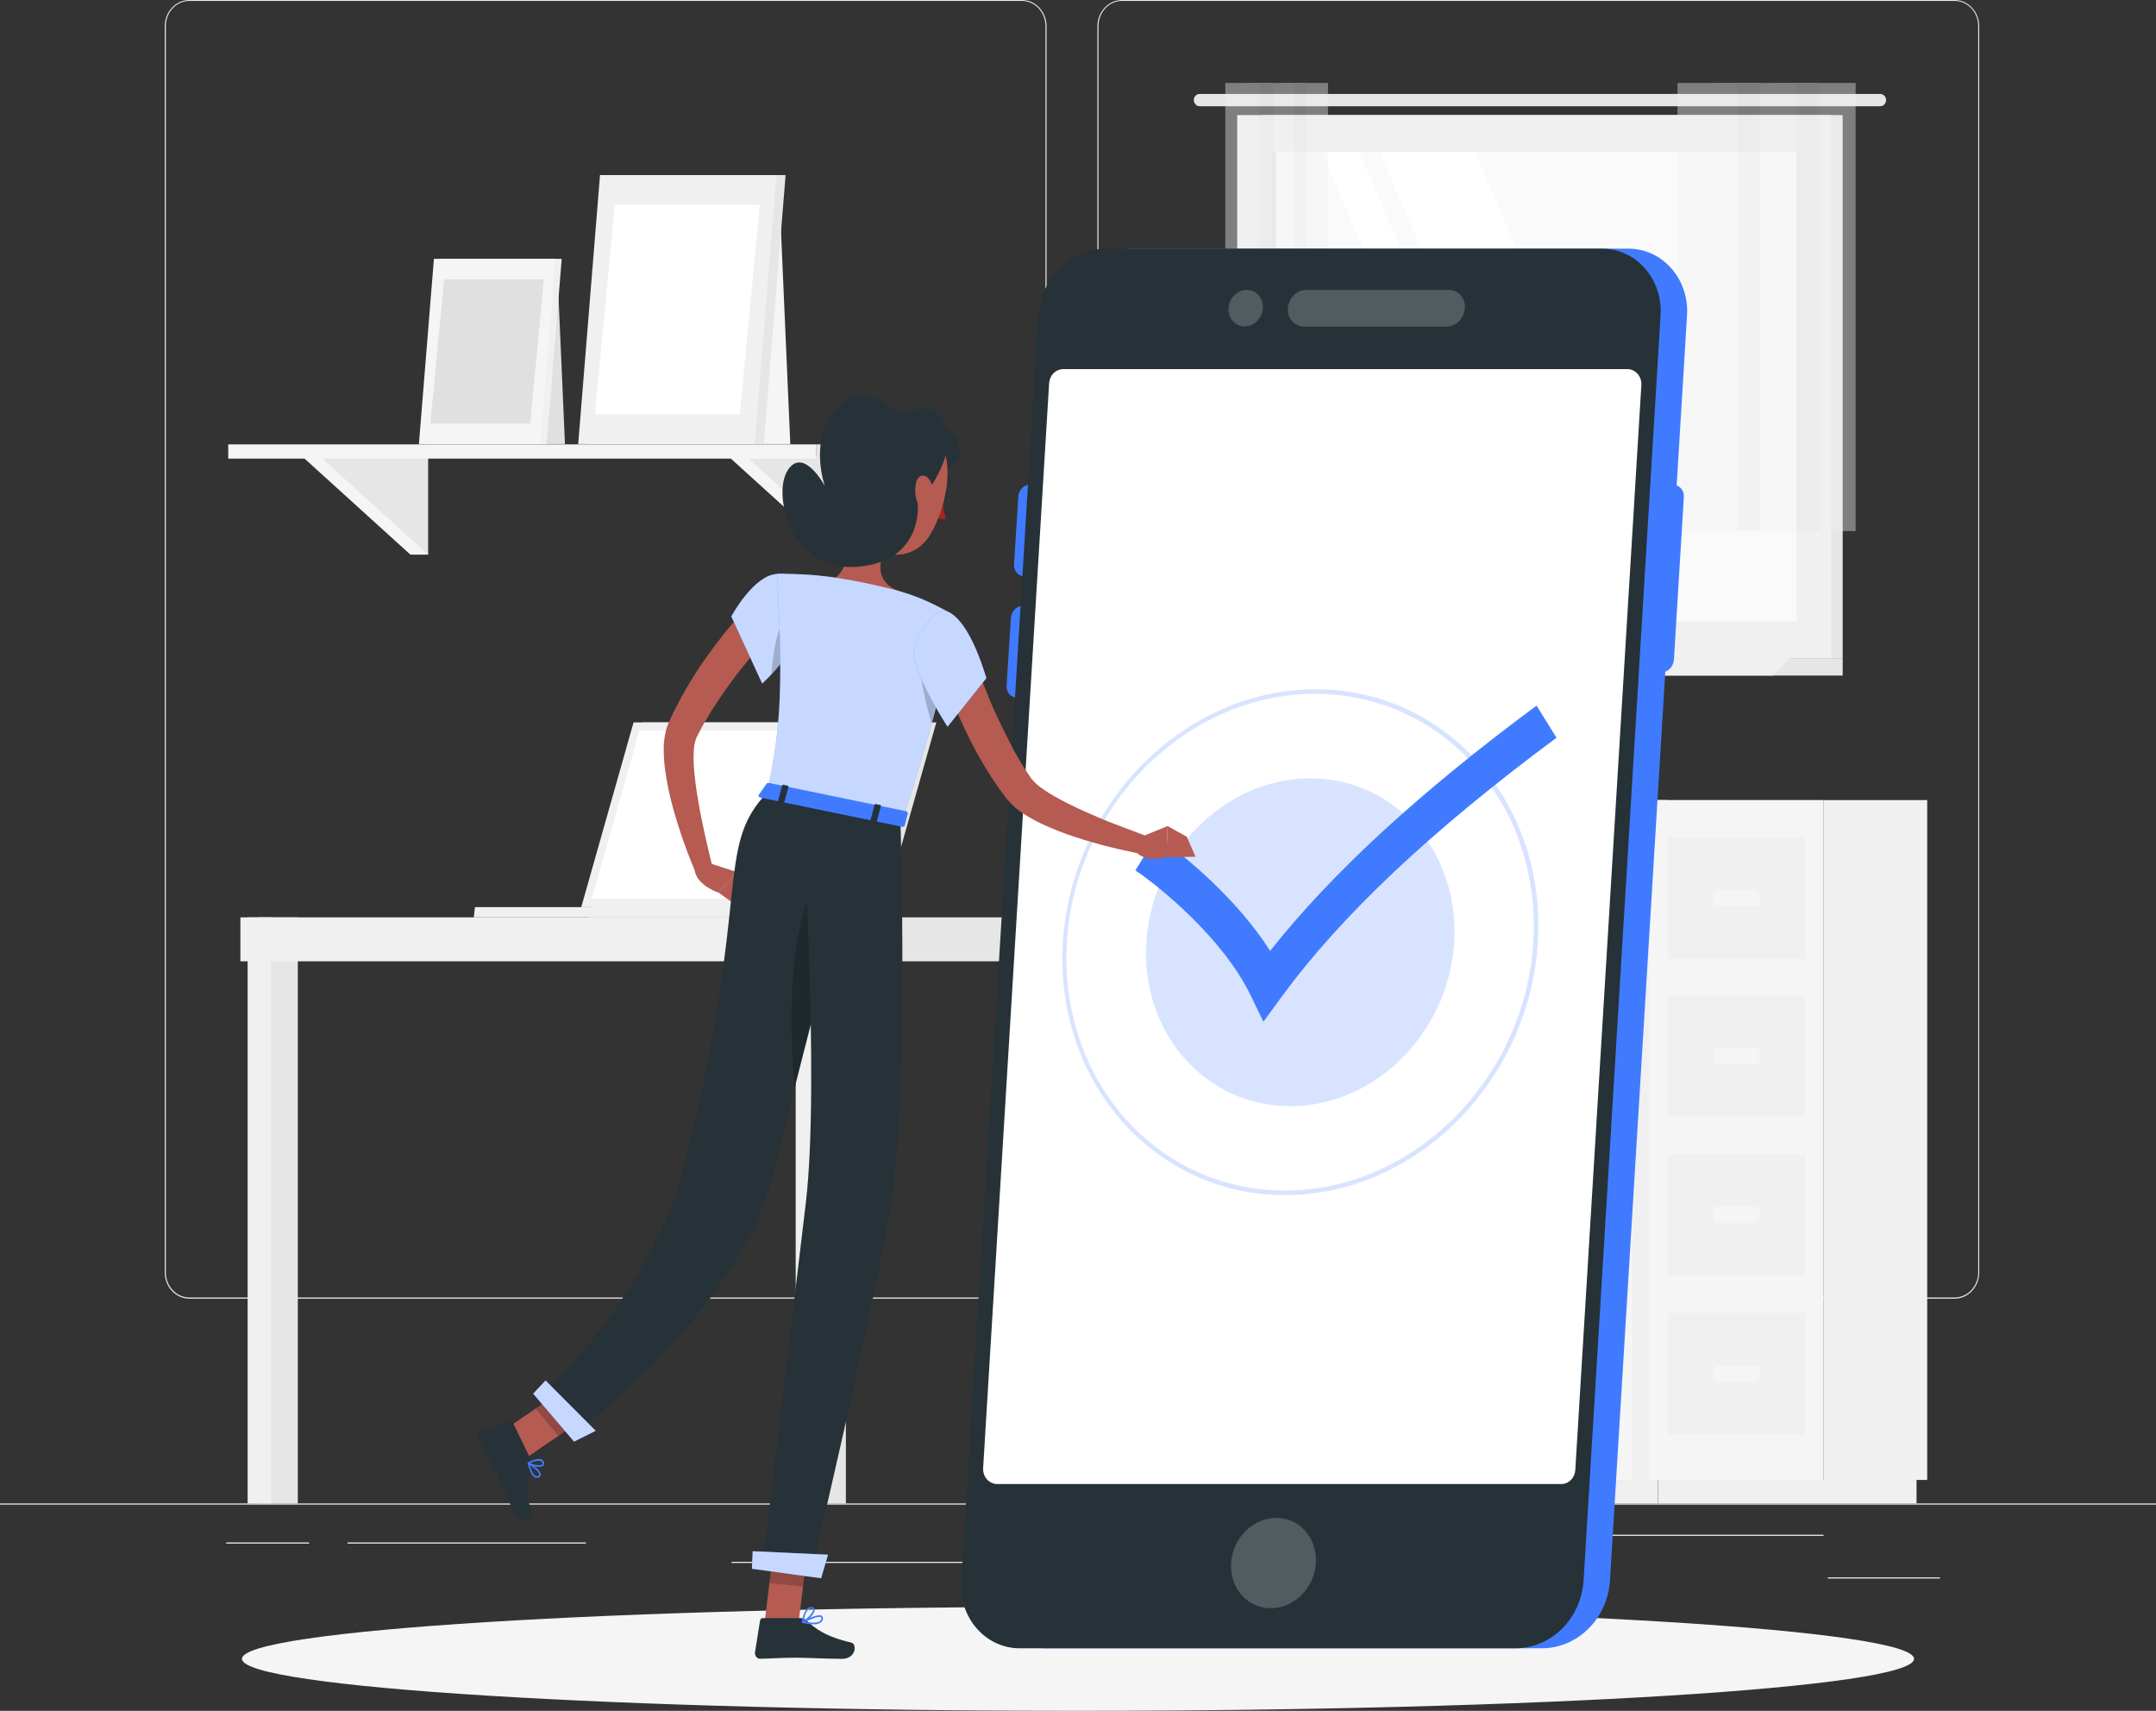 <svg xmlns="http://www.w3.org/2000/svg" width="247" height="196" viewBox="0 0 247 196" fill="none">
  <rect x="0" y="0" width="247" height="196" fill="#333333" stroke="none"/>
  <g clip-path="url(#clip0_961_3121)">
    <path d="M247 172.242H0V172.373H247V172.242Z" fill="#EBEBEB"/>
    <path d="M117.078 148.778H21.692C20.944 148.777 20.228 148.46 19.7 147.897C19.172 147.333 18.876 146.57 18.876 145.774V2.978C18.882 2.186 19.182 1.43 19.709 0.872C20.236 0.315 20.948 0.001 21.692 0H117.078C117.826 0 118.544 0.316 119.073 0.88C119.602 1.443 119.899 2.207 119.899 3.004V145.774C119.899 146.571 119.602 147.335 119.073 147.898C118.544 148.462 117.826 148.778 117.078 148.778ZM21.692 0.105C20.977 0.107 20.292 0.41 19.788 0.948C19.283 1.487 18.999 2.217 18.999 2.978V145.774C18.999 146.535 19.283 147.265 19.788 147.804C20.292 148.342 20.977 148.645 21.692 148.647H117.078C117.793 148.645 118.478 148.342 118.984 147.804C119.489 147.265 119.774 146.536 119.775 145.774V2.978C119.774 2.216 119.489 1.486 118.984 0.948C118.478 0.41 117.793 0.107 117.078 0.105H21.692Z" fill="#EBEBEB"/>
    <path d="M223.935 148.778H128.544C127.796 148.777 127.079 148.46 126.551 147.897C126.022 147.334 125.724 146.571 125.723 145.774V2.978C125.731 2.186 126.031 1.429 126.559 0.872C127.087 0.315 127.8 0.001 128.544 0H223.935C224.677 0.003 225.389 0.317 225.915 0.874C226.441 1.432 226.74 2.187 226.746 2.978V145.774C226.746 146.569 226.45 147.332 225.923 147.895C225.396 148.458 224.682 148.775 223.935 148.778ZM128.544 0.105C127.829 0.107 127.144 0.41 126.638 0.948C126.132 1.486 125.848 2.216 125.847 2.978V145.774C125.848 146.536 126.132 147.265 126.638 147.804C127.144 148.342 127.829 148.645 128.544 148.647H223.935C224.65 148.645 225.335 148.342 225.841 147.804C226.346 147.265 226.631 146.536 226.632 145.774V2.978C226.631 2.216 226.346 1.486 225.841 0.948C225.335 0.41 224.65 0.107 223.935 0.105H128.544Z" fill="#EBEBEB"/>
    <path d="M222.25 180.707H209.406V180.838H222.25V180.707Z" fill="#EBEBEB"/>
    <path d="M175.879 182.137H153.634V182.269H175.879V182.137Z" fill="#EBEBEB"/>
    <path d="M208.913 175.824H178.882V175.956H208.913V175.824Z" fill="#EBEBEB"/>
    <path d="M35.415 176.708H25.915V176.84H35.415V176.708Z" fill="#EBEBEB"/>
    <path d="M67.129 176.708H39.816V176.84H67.129V176.708Z" fill="#EBEBEB"/>
    <path d="M120.605 178.929H83.817V179.06H120.605V178.929Z" fill="#EBEBEB"/>
    <path d="M187.023 169.548H190.975V91.661H187.023V169.548Z" fill="#F0F0F0"/>
    <path d="M168.059 172.231H189.938V169.543H168.059V172.231Z" fill="#F0F0F0"/>
    <path d="M187.028 91.656H167.011V169.543H187.028V91.656Z" fill="#F5F5F5"/>
    <path d="M184.894 132.217H169.146V146.127H184.894V132.217Z" fill="#F0F0F0"/>
    <path d="M184.894 150.42H169.146V164.329H184.894V150.42Z" fill="#F0F0F0"/>
    <path d="M174.92 140.124H179.114C179.436 140.124 179.697 139.846 179.697 139.503V138.835C179.697 138.492 179.436 138.214 179.114 138.214H174.92C174.598 138.214 174.337 138.492 174.337 138.835V139.503C174.337 139.846 174.598 140.124 174.92 140.124Z" fill="#F5F5F5"/>
    <path d="M174.92 158.327H179.114C179.436 158.327 179.697 158.049 179.697 157.706V157.038C179.697 156.695 179.436 156.417 179.114 156.417H174.92C174.598 156.417 174.337 156.695 174.337 157.038V157.706C174.337 158.049 174.598 158.327 174.92 158.327Z" fill="#F5F5F5"/>
    <path d="M184.894 95.954H169.146V109.863H184.894V95.954Z" fill="#F0F0F0"/>
    <path d="M184.894 114.009H169.146V127.919H184.894V114.009Z" fill="#F0F0F0"/>
    <path d="M174.92 103.861H179.114C179.436 103.861 179.697 103.583 179.697 103.24V102.572C179.697 102.229 179.436 101.951 179.114 101.951H174.92C174.598 101.951 174.337 102.229 174.337 102.572V103.24C174.337 103.583 174.598 103.861 174.92 103.861Z" fill="#F5F5F5"/>
    <path d="M174.92 121.921H179.114C179.436 121.921 179.697 121.643 179.697 121.301V120.632C179.697 120.29 179.436 120.012 179.114 120.012H174.92C174.598 120.012 174.337 120.29 174.337 120.632V121.301C174.337 121.643 174.598 121.921 174.92 121.921Z" fill="#F5F5F5"/>
    <path d="M208.932 169.548H220.788V91.661H208.932V169.548Z" fill="#F0F0F0"/>
    <path d="M189.953 172.231H219.568V169.543H189.953V172.231Z" fill="#F0F0F0"/>
    <path d="M208.932 91.656H188.915V169.543H208.932V91.656Z" fill="#F5F5F5"/>
    <path d="M206.798 132.217H191.05V146.127H206.798V132.217Z" fill="#F0F0F0"/>
    <path d="M206.798 150.42H191.05V164.329H206.798V150.42Z" fill="#F0F0F0"/>
    <path d="M196.824 140.124H201.018C201.34 140.124 201.601 139.846 201.601 139.503V138.835C201.601 138.492 201.34 138.214 201.018 138.214H196.824C196.502 138.214 196.241 138.492 196.241 138.835V139.503C196.241 139.846 196.502 140.124 196.824 140.124Z" fill="#F5F5F5"/>
    <path d="M196.824 158.327H201.018C201.34 158.327 201.601 158.049 201.601 157.706V157.038C201.601 156.695 201.34 156.417 201.018 156.417H196.824C196.502 156.417 196.241 156.695 196.241 157.038V157.706C196.241 158.049 196.502 158.327 196.824 158.327Z" fill="#F5F5F5"/>
    <path d="M206.798 95.954H191.05V109.863H206.798V95.954Z" fill="#F0F0F0"/>
    <path d="M206.798 114.009H191.05V127.919H206.798V114.009Z" fill="#F0F0F0"/>
    <path d="M196.824 103.861H201.018C201.34 103.861 201.601 103.583 201.601 103.24V102.572C201.601 102.229 201.34 101.951 201.018 101.951H196.824C196.502 101.951 196.241 102.229 196.241 102.572V103.24C196.241 103.583 196.502 103.861 196.824 103.861Z" fill="#F5F5F5"/>
    <path d="M196.824 121.921H201.018C201.34 121.921 201.601 121.643 201.601 121.301V120.632C201.601 120.29 201.34 120.012 201.018 120.012H196.824C196.502 120.012 196.241 120.29 196.241 120.632V121.301C196.241 121.643 196.502 121.921 196.824 121.921Z" fill="#F5F5F5"/>
    <path d="M144.559 75.399L211.106 75.399V13.184L144.559 13.184V75.399Z" fill="#E6E6E6"/>
    <path d="M137.426 10.764H215.414C215.589 10.764 215.758 10.838 215.882 10.97C216.006 11.103 216.076 11.282 216.076 11.469C216.074 11.655 216.004 11.833 215.88 11.964C215.756 12.095 215.588 12.169 215.414 12.169H137.426C137.252 12.167 137.086 12.093 136.963 11.962C136.84 11.831 136.77 11.654 136.769 11.469C136.769 11.283 136.838 11.104 136.961 10.972C137.084 10.84 137.251 10.765 137.426 10.764Z" fill="#E6E6E6"/>
    <path d="M141.739 75.399L209.792 75.399V13.184L141.739 13.184V75.399Z" fill="#F0F0F0"/>
    <path d="M144.559 75.399H211.106V77.393H142.613L144.559 75.399Z" fill="#E6E6E6"/>
    <path d="M137.031 75.399H205.084L203.138 77.393H135.084L137.031 75.399Z" fill="#F0F0F0"/>
    <path d="M205.835 71.191V17.393L145.69 17.393V71.191H205.835Z" fill="#FAFAFA"/>
    <path d="M192.181 71.191L168.978 17.393H158.026L181.229 71.191H192.181Z" fill="white"/>
    <path d="M178.877 71.191L155.674 17.393H151.401L174.604 71.191H178.877Z" fill="white"/>
    <path d="M146.189 71.191V17.393H145.686V71.191H146.189Z" fill="#E6E6E6"/>
    <g opacity="0.4">
      <path d="M205.786 60.842H212.588V9.501H205.786V60.842Z" fill="#F0F0F0"/>
      <path d="M203.138 60.842H208.438V9.501H203.138V60.842Z" fill="#E6E6E6"/>
      <path d="M198.988 60.842H205.791V9.501H198.988V60.842Z" fill="#F0F0F0"/>
      <path d="M196.335 60.842H201.636V9.501H196.335V60.842Z" fill="#E6E6E6"/>
      <path d="M192.181 60.842H198.983V9.501H192.181V60.842Z" fill="#F0F0F0"/>
    </g>
    <g opacity="0.4">
      <path d="M148.22 60.842H152.142V9.501H148.22V60.842Z" fill="#F0F0F0"/>
      <path d="M146.693 60.842H149.746V9.501H146.693V60.842Z" fill="#E6E6E6"/>
      <path d="M144.297 60.842H148.22V9.501H144.297V60.842Z" fill="#F0F0F0"/>
      <path d="M142.776 60.842H145.829V9.501H142.776V60.842Z" fill="#E6E6E6"/>
      <path d="M140.375 60.842H144.297V9.501H140.375V60.842Z" fill="#F0F0F0"/>
    </g>
    <path d="M81.125 50.873H90.54L89.429 25.442H81.125V50.873Z" fill="#F5F5F5"/>
    <path d="M95.861 52.246L97.891 63.541H95.861L83.407 52.246H95.861Z" fill="#F5F5F5"/>
    <path d="M97.891 52.246V63.541L85.437 52.246H97.891Z" fill="#E6E6E6"/>
    <path d="M47.019 52.246L49.049 63.541H47.019L34.565 52.246H47.019Z" fill="#F5F5F5"/>
    <path d="M49.049 52.246V63.541L36.596 52.246H49.049Z" fill="#E6E6E6"/>
    <path d="M107.035 50.91H93.49V52.541H107.035V50.91Z" fill="#E6E6E6"/>
    <path d="M26.147 52.541L93.49 52.541V50.91L26.147 50.91V52.541Z" fill="#F5F5F5"/>
    <path d="M67.288 50.873H87.502L90.002 20.055H69.787L67.288 50.873Z" fill="#E6E6E6"/>
    <path d="M66.24 50.873H86.455L88.955 20.055H68.74L66.24 50.873Z" fill="#F0F0F0"/>
    <path d="M84.76 47.459L87.048 23.464H70.439L68.152 47.459H84.76Z" fill="white"/>
    <path d="M58.238 50.873H64.724L63.958 33.359H58.238V50.873Z" fill="#E0E0E0"/>
    <path d="M48.713 50.873H62.629L64.353 29.65H50.432L48.713 50.873Z" fill="#F0F0F0"/>
    <path d="M47.992 50.873H61.913L63.632 29.65H49.711L47.992 50.873Z" fill="#F5F5F5"/>
    <path d="M60.742 48.521L62.313 32.002H50.882L49.306 48.521H60.742Z" fill="#E0E0E0"/>
    <path d="M129.606 95.454C129.652 96.042 129.533 96.631 129.264 97.148C128.996 97.664 128.589 98.084 128.097 98.354C127.604 98.624 127.047 98.732 126.496 98.665C125.946 98.598 125.426 98.359 125.003 97.977C124.58 97.595 124.274 97.088 124.121 96.521C123.969 95.954 123.978 95.351 124.148 94.789C124.318 94.227 124.64 93.731 125.074 93.364C125.508 92.998 126.035 92.776 126.587 92.728C126.954 92.696 127.322 92.741 127.672 92.86C128.022 92.98 128.347 93.171 128.627 93.425C128.907 93.678 129.138 93.987 129.306 94.335C129.474 94.683 129.576 95.064 129.606 95.454Z" fill="#E0E0E0"/>
    <path d="M134.808 97.011C134.854 97.599 134.735 98.189 134.466 98.705C134.198 99.221 133.791 99.641 133.298 99.911C132.806 100.181 132.249 100.29 131.698 100.223C131.147 100.156 130.628 99.916 130.205 99.534C129.782 99.153 129.475 98.646 129.323 98.079C129.171 97.511 129.18 96.908 129.35 96.346C129.519 95.784 129.842 95.289 130.276 94.922C130.71 94.555 131.237 94.334 131.789 94.286C132.529 94.222 133.262 94.473 133.828 94.984C134.394 95.495 134.746 96.224 134.808 97.011Z" fill="#E0E0E0"/>
    <path d="M138.567 95.222C138.612 95.81 138.492 96.399 138.223 96.915C137.954 97.431 137.547 97.85 137.054 98.119C136.561 98.388 136.004 98.496 135.454 98.428C134.903 98.36 134.384 98.12 133.962 97.738C133.54 97.356 133.233 96.85 133.082 96.282C132.93 95.715 132.939 95.112 133.109 94.55C133.279 93.989 133.601 93.493 134.036 93.127C134.47 92.761 134.996 92.54 135.549 92.492C136.289 92.429 137.022 92.681 137.587 93.193C138.153 93.705 138.505 94.434 138.567 95.222Z" fill="#E0E0E0"/>
    <path d="M142.534 96.338C142.578 96.924 142.458 97.512 142.188 98.026C141.919 98.54 141.513 98.957 141.021 99.225C140.529 99.493 139.973 99.6 139.424 99.533C138.875 99.465 138.358 99.225 137.936 98.844C137.515 98.463 137.21 97.958 137.058 97.392C136.906 96.826 136.915 96.225 137.084 95.665C137.253 95.104 137.574 94.61 138.007 94.243C138.44 93.877 138.965 93.656 139.515 93.607C139.882 93.575 140.251 93.62 140.601 93.74C140.952 93.859 141.276 94.052 141.557 94.305C141.837 94.559 142.068 94.869 142.235 95.218C142.403 95.567 142.504 95.947 142.534 96.338Z" fill="#E0E0E0"/>
    <path d="M146.096 96.8C146.096 96.8 145.77 105.081 133.281 105.081C120.793 105.081 120.437 96.8 120.437 96.8H146.096Z" fill="#F0F0F0"/>
    <path d="M29.581 172.242H34.12L34.12 105.097H29.581L29.581 172.242Z" fill="#E6E6E6"/>
    <path d="M28.37 172.242H31.043L31.043 105.097H28.37L28.37 172.242Z" fill="#F0F0F0"/>
    <path d="M91.988 105.097H27.54V110.132H91.988V105.097Z" fill="#F0F0F0"/>
    <path d="M153.021 172.242H157.561V105.097H153.021V172.242Z" fill="#E6E6E6"/>
    <path d="M152.172 172.242H154.844V105.097H152.172V172.242Z" fill="#F0F0F0"/>
    <path d="M158.371 105.097H93.924V110.132H158.371V105.097Z" fill="#E6E6E6"/>
    <path d="M92.368 172.242H96.908L96.908 105.097H92.368L92.368 172.242Z" fill="#E6E6E6"/>
    <path d="M91.158 172.242H93.83L93.83 105.097H91.158L91.158 172.242Z" fill="#F0F0F0"/>
    <path d="M107.267 82.764H73.621L67.624 103.924H101.275L107.267 82.764Z" fill="#E6E6E6"/>
    <path d="M101.275 103.924L101.142 105.097H67.49L67.624 103.924H101.275Z" fill="#E6E6E6"/>
    <path d="M106.235 82.764H72.583L66.591 103.924H100.238L106.235 82.764Z" fill="#F0F0F0"/>
    <path d="M99.581 102.961L105.024 83.732H73.245L67.796 102.961H99.581Z" fill="white"/>
    <path d="M91.474 103.924L91.336 105.097H54.281L54.414 103.924H91.474Z" fill="#F0F0F0"/>
    <path d="M123.5 196C176.399 196 219.282 193.334 219.282 190.045C219.282 186.756 176.399 184.089 123.5 184.089C70.601 184.089 27.718 186.756 27.718 190.045C27.718 193.334 70.601 196 123.5 196Z" fill="#F5F5F5"/>
    <path d="M186.51 28.488H129.655C127.705 28.522 125.837 29.329 124.416 30.751C122.994 32.173 122.122 34.109 121.969 36.179L113.126 181.148C113.054 182.136 113.176 183.128 113.483 184.062C113.791 184.996 114.278 185.852 114.913 186.575C115.548 187.298 116.318 187.873 117.173 188.262C118.028 188.65 118.949 188.846 119.879 188.835H176.753C178.703 188.802 180.571 187.996 181.992 186.575C183.414 185.153 184.286 183.219 184.44 181.148L190.783 76.951C191.052 76.851 191.289 76.67 191.464 76.43C191.639 76.191 191.746 75.902 191.771 75.599L192.907 56.955C192.927 56.665 192.858 56.376 192.71 56.132C192.562 55.888 192.343 55.702 192.087 55.602L193.268 36.179C193.34 35.191 193.218 34.198 192.91 33.264C192.602 32.328 192.115 31.472 191.479 30.749C190.843 30.025 190.073 29.451 189.218 29.061C188.362 28.672 187.44 28.477 186.51 28.488Z" fill="#407BFF"/>
    <path d="M117.365 66.024H118.481C118.826 66.018 119.157 65.875 119.409 65.623C119.661 65.371 119.816 65.028 119.844 64.662L120.338 56.876C120.351 56.7 120.329 56.524 120.274 56.359C120.219 56.193 120.132 56.041 120.019 55.913C119.907 55.785 119.77 55.684 119.618 55.614C119.467 55.546 119.303 55.511 119.138 55.513H118.027C117.681 55.518 117.349 55.661 117.097 55.913C116.845 56.165 116.69 56.508 116.663 56.876L116.169 64.662C116.157 64.837 116.179 65.012 116.233 65.177C116.288 65.343 116.374 65.494 116.486 65.622C116.599 65.75 116.735 65.852 116.886 65.921C117.037 65.99 117.2 66.025 117.365 66.024Z" fill="#407BFF"/>
    <path d="M116.52 79.924H117.631C117.978 79.917 118.31 79.773 118.563 79.521C118.816 79.268 118.971 78.924 119 78.556L119.494 70.775C119.506 70.6 119.484 70.424 119.429 70.258C119.374 70.093 119.288 69.941 119.175 69.813C119.062 69.685 118.925 69.583 118.773 69.514C118.622 69.445 118.458 69.41 118.293 69.412H117.182C116.835 69.418 116.503 69.56 116.25 69.812C115.997 70.064 115.842 70.407 115.813 70.775L115.319 78.556C115.305 78.732 115.326 78.909 115.381 79.075C115.435 79.242 115.522 79.394 115.635 79.523C115.748 79.652 115.885 79.754 116.037 79.823C116.19 79.892 116.354 79.927 116.52 79.924Z" fill="#407BFF"/>
    <path d="M173.73 188.835H116.876C115.946 188.846 115.024 188.65 114.169 188.261C113.314 187.872 112.545 187.298 111.91 186.575C111.274 185.852 110.788 184.996 110.48 184.062C110.172 183.128 110.051 182.136 110.123 181.148L118.945 36.179C119.1 34.108 119.973 32.173 121.396 30.751C122.818 29.328 124.686 28.522 126.637 28.488H183.487C184.416 28.477 185.338 28.673 186.193 29.063C187.048 29.452 187.817 30.027 188.453 30.75C189.088 31.474 189.575 32.33 189.882 33.265C190.19 34.199 190.311 35.192 190.239 36.179L181.417 181.148C181.263 183.218 180.391 185.153 178.969 186.575C177.548 187.996 175.68 188.802 173.73 188.835Z" fill="#263238"/>
    <path opacity="0.2" d="M149.167 182.67C151.159 180.617 151.309 177.342 149.502 175.354C147.696 173.367 144.617 173.42 142.625 175.473C140.634 177.527 140.484 180.802 142.29 182.79C144.097 184.777 147.176 184.724 149.167 182.67Z" fill="white"/>
    <path d="M178.868 170.016H114.238C114.017 170.016 113.8 169.968 113.598 169.875C113.396 169.781 113.214 169.645 113.064 169.474C112.913 169.303 112.797 169.101 112.723 168.88C112.649 168.659 112.618 168.425 112.632 168.191L120.195 43.865C120.229 43.436 120.412 43.036 120.709 42.743C121.007 42.451 121.396 42.288 121.801 42.287H186.436C186.656 42.287 186.873 42.336 187.075 42.429C187.277 42.522 187.459 42.659 187.609 42.83C187.76 43.001 187.876 43.203 187.95 43.424C188.024 43.644 188.055 43.879 188.041 44.113L180.473 168.412C180.447 168.846 180.266 169.254 179.968 169.552C179.67 169.85 179.276 170.016 178.868 170.016Z" fill="white"/>
    <path opacity="0.2" d="M160.835 121.014C168.064 113.561 168.608 101.671 162.05 94.456C155.492 87.241 144.315 87.435 137.085 94.888C129.856 102.341 129.312 114.231 135.87 121.446C142.428 128.661 153.605 128.467 160.835 121.014Z" fill="#407BFF"/>
    <path opacity="0.2" d="M147.212 136.92C132.209 136.92 120.793 123.92 121.766 107.943C122.739 91.966 135.731 78.966 150.739 78.966C165.747 78.966 177.158 91.966 176.185 107.943C175.212 123.92 162.2 136.92 147.212 136.92ZM150.67 79.492C135.939 79.492 123.179 92.255 122.225 107.943C121.272 123.631 132.476 136.394 147.207 136.394C161.938 136.394 174.698 123.631 175.656 107.943C176.615 92.255 165.421 79.492 150.67 79.492Z" fill="#407BFF"/>
    <path d="M144.742 117.05L143.26 114.004C140.049 107.37 132.654 101.441 130.07 99.715L132.511 95.827C135.568 97.869 141.679 102.924 145.513 108.932C152.602 99.989 162.62 90.777 176.032 80.839L178.319 84.522C163.993 95.138 153.683 104.845 146.827 114.198L144.742 117.05Z" fill="#407BFF"/>
    <path opacity="0.2" d="M144.041 36.763C144.847 35.933 144.906 34.606 144.174 33.8C143.441 32.995 142.194 33.015 141.389 33.845C140.583 34.676 140.524 36.002 141.256 36.808C141.989 37.614 143.236 37.594 144.041 36.763Z" fill="white"/>
    <path opacity="0.2" d="M149.638 33.207H165.984C166.238 33.204 166.49 33.257 166.724 33.364C166.957 33.47 167.167 33.628 167.34 33.826C167.513 34.024 167.645 34.259 167.728 34.514C167.811 34.77 167.843 35.042 167.822 35.311C167.781 35.877 167.544 36.406 167.157 36.795C166.769 37.184 166.26 37.406 165.727 37.416H149.386C149.132 37.418 148.88 37.364 148.647 37.257C148.413 37.15 148.203 36.993 148.03 36.795C147.857 36.597 147.724 36.363 147.64 36.108C147.556 35.852 147.523 35.581 147.543 35.311C147.584 34.746 147.821 34.217 148.208 33.828C148.595 33.438 149.105 33.217 149.638 33.207Z" fill="white"/>
    <path d="M88.792 72.074C87.957 72.984 87.063 73.989 86.238 74.989C85.413 75.988 84.588 77.014 83.812 78.066C83.037 79.118 82.33 80.171 81.599 81.281L81.105 82.107L80.611 82.943C80.448 83.222 80.3 83.506 80.156 83.796L79.761 84.569C79.6 85.011 79.508 85.478 79.49 85.953C79.45 86.562 79.45 87.174 79.49 87.783C79.586 89.098 79.751 90.407 79.984 91.703C80.201 93.028 80.478 94.359 80.769 95.685C81.061 97.011 81.382 98.352 81.708 99.657L79.88 100.388C78.757 97.815 77.816 95.156 77.064 92.434C76.683 91.031 76.39 89.602 76.19 88.157C76.09 87.386 76.039 86.609 76.037 85.831C76.025 84.915 76.171 84.004 76.466 83.143C76.58 82.849 76.639 82.733 76.718 82.554L76.945 82.054C77.094 81.723 77.247 81.391 77.439 81.07L77.933 80.102L78.457 79.161C79.155 77.92 79.915 76.721 80.734 75.567C81.545 74.415 82.384 73.295 83.269 72.211C84.153 71.127 85.047 70.107 86.075 69.054L88.792 72.074Z" fill="#B55B52"/>
    <path d="M89.004 65.761C86.327 65.888 83.782 70.622 83.782 70.622L87.32 78.308C87.32 78.308 92.111 74.058 92.171 69.891C92.21 67.161 91.637 65.63 89.004 65.761Z" fill="#407BFF"/>
    <path opacity="0.7" d="M89.004 65.761C86.327 65.888 83.782 70.622 83.782 70.622L87.32 78.308C87.32 78.308 92.111 74.058 92.171 69.891C92.21 67.161 91.637 65.63 89.004 65.761Z" fill="white"/>
    <path opacity="0.2" d="M89.641 71.285C88.861 72.543 88.485 75.805 88.367 77.257C89.546 76.036 90.545 74.633 91.331 73.095C90.802 71.691 90.155 70.459 89.641 71.285Z" fill="black"/>
    <path d="M81.179 98.858L84.435 99.91L82.266 102.246C82.266 102.246 79.919 101.472 79.593 99.773L81.179 98.858Z" fill="#B55B52"/>
    <path d="M86.406 102.556L85.857 104.792L82.266 102.225L84.434 99.889L86.406 102.556Z" fill="#B55B52"/>
    <path d="M107.825 56.633C107.722 56.944 107.796 57.26 107.988 57.333C108.181 57.407 108.418 57.223 108.517 56.912C108.616 56.602 108.547 56.281 108.354 56.207C108.161 56.134 107.929 56.318 107.825 56.633Z" fill="#263238"/>
    <path d="M108.265 56.192L109.041 56.26C109.041 56.26 108.487 56.697 108.265 56.192Z" fill="#263238"/>
    <path d="M107.974 57.033C108.003 57.852 108.136 58.662 108.369 59.443C108.18 59.495 107.983 59.504 107.791 59.467C107.6 59.431 107.417 59.351 107.257 59.232L107.974 57.033Z" fill="#A02724"/>
    <path d="M108.784 55.418C108.749 55.413 108.716 55.397 108.689 55.371C108.663 55.346 108.644 55.313 108.636 55.276C108.581 55.038 108.477 54.817 108.331 54.628C108.185 54.439 108 54.289 107.791 54.187C107.746 54.169 107.709 54.133 107.689 54.087C107.669 54.041 107.666 53.988 107.682 53.94C107.69 53.916 107.702 53.894 107.718 53.874C107.734 53.856 107.753 53.84 107.775 53.829C107.797 53.819 107.82 53.812 107.844 53.812C107.868 53.811 107.892 53.815 107.914 53.824C108.183 53.949 108.421 54.139 108.608 54.379C108.795 54.619 108.926 54.903 108.991 55.208C108.997 55.233 108.998 55.258 108.995 55.284C108.991 55.309 108.983 55.334 108.971 55.356C108.958 55.378 108.942 55.397 108.923 55.412C108.903 55.427 108.881 55.438 108.858 55.444L108.784 55.418Z" fill="#263238"/>
    <path d="M97.679 57.954C97.748 60.443 97.511 64.919 95.703 66.187C95.703 66.187 95.945 68.744 100.149 69.612C104.768 70.564 102.732 67.639 102.732 67.639C100.312 66.482 100.682 64.514 101.408 62.747L97.679 57.954Z" fill="#B55B52"/>
    <path d="M111.407 74.983C111.822 76.188 112.296 77.493 112.8 78.729C113.304 79.966 113.788 81.218 114.376 82.412C114.964 83.606 115.537 84.805 116.159 85.968C116.48 86.542 116.801 87.115 117.147 87.662C117.315 87.946 117.488 88.22 117.671 88.478L117.938 88.877L118.071 89.083L118.14 89.183L118.185 89.235C118.506 89.624 118.875 89.966 119.281 90.251C119.771 90.607 120.279 90.933 120.803 91.229C121.885 91.85 123.046 92.413 124.226 92.944C125.407 93.475 126.612 93.996 127.832 94.454C129.053 94.912 130.302 95.396 131.503 95.843L131.043 97.868C128.396 97.397 125.78 96.742 123.214 95.906C121.899 95.479 120.609 94.972 119.35 94.386C118.69 94.073 118.047 93.722 117.424 93.333C116.701 92.894 116.046 92.339 115.482 91.687L115.364 91.545L115.28 91.434L115.117 91.219L114.791 90.777C114.569 90.487 114.356 90.193 114.159 89.893C113.739 89.298 113.353 88.688 112.973 88.073C112.223 86.852 111.533 85.591 110.903 84.295C110.276 83.006 109.683 81.707 109.139 80.381C108.596 79.055 108.107 77.751 107.657 76.299L111.407 74.983Z" fill="#B55B52"/>
    <path d="M130.851 95.832L133.765 94.633L133.622 98.216C133.622 98.216 131.261 98.884 130.164 97.616L130.851 95.832Z" fill="#B55B52"/>
    <path d="M135.964 95.864L136.962 98.153L133.622 98.216L133.765 94.633L135.964 95.864Z" fill="#B55B52"/>
    <path d="M87.626 185.652L91.484 185.957L92.63 176.524L88.772 176.219L87.626 185.652Z" fill="#B55B52"/>
    <path d="M57.067 164.314L59.586 167.502L67.066 162.383L64.546 159.195L57.067 164.314Z" fill="#B55B52"/>
    <path d="M60.762 167.092L58.732 162.936C58.699 162.863 58.643 162.806 58.574 162.775C58.505 162.744 58.427 162.741 58.356 162.767L55.13 163.956C55.05 163.991 54.976 164.043 54.916 164.11C54.855 164.177 54.809 164.257 54.779 164.345C54.75 164.432 54.739 164.525 54.745 164.618C54.752 164.711 54.777 164.801 54.819 164.882C55.55 166.318 55.97 166.986 56.859 168.801C57.413 169.922 58.109 171.627 58.865 173.179C59.621 174.731 61.063 174.041 60.876 173.321C60.026 170.106 60.589 169.217 60.876 167.823C60.916 167.573 60.876 167.315 60.762 167.092Z" fill="#263238"/>
    <path d="M91.726 185.373H87.388C87.314 185.372 87.241 185.4 87.184 185.451C87.127 185.502 87.089 185.573 87.077 185.652L86.494 189.303C86.482 189.394 86.489 189.487 86.513 189.575C86.538 189.663 86.58 189.744 86.637 189.814C86.693 189.883 86.763 189.939 86.842 189.977C86.921 190.015 87.006 190.034 87.092 190.034C88.609 190.008 89.335 189.913 91.242 189.913C92.418 189.913 94.838 190.045 96.458 190.045C98.079 190.045 98.207 188.34 97.535 188.182C94.527 187.493 93.361 186.536 92.363 185.626C92.187 185.461 91.96 185.371 91.726 185.373Z" fill="#263238"/>
    <path opacity="0.2" d="M92.63 176.524L91.993 181.769L88.149 181.359L88.772 176.224L92.63 176.524Z" fill="black"/>
    <path opacity="0.2" d="M64.546 159.195L67.066 162.383L63.968 164.503L61.355 161.378L64.546 159.195Z" fill="black"/>
    <path d="M87.932 90.777L103.404 93.97C110.715 71.048 108.967 70.296 108.967 70.296C107.83 69.642 106.657 69.062 105.454 68.56L105.242 68.476C104.254 68.092 104.046 68.034 102.722 67.624C100.44 67.05 98.321 66.571 95.698 66.177L95.204 66.103C94.71 66.04 94.255 65.987 93.801 65.94C93.495 65.903 93.188 65.882 92.897 65.861L91.909 65.803C90.219 65.714 89.009 65.74 89.009 65.74C89.859 80.055 89.212 84.174 87.932 90.777Z" fill="#407BFF"/>
    <path opacity="0.7" d="M87.932 90.777L103.404 93.97C110.715 71.048 108.967 70.296 108.967 70.296C107.83 69.642 106.657 69.062 105.454 68.56L105.242 68.476C104.254 68.092 104.046 68.034 102.722 67.624C100.44 67.05 98.321 66.571 95.698 66.177L95.204 66.103C94.71 66.04 94.255 65.987 93.801 65.94C93.495 65.903 93.188 65.882 92.897 65.861L91.909 65.803C90.219 65.714 89.009 65.74 89.009 65.74C89.859 80.055 89.212 84.174 87.932 90.777Z" fill="white"/>
    <path opacity="0.2" d="M106.744 75.647L105.346 75.404C105.346 77.367 106.047 80.734 106.729 82.875C107.307 80.771 107.756 79.04 108.097 77.583L106.744 75.647Z" fill="black"/>
    <path d="M108.428 70.017C110.715 70.796 112.38 75.615 113.003 77.693L108.557 83.254C108.557 83.254 104.002 76.283 104.728 74.121C105.439 71.869 107.322 69.633 108.428 70.017Z" fill="#407BFF"/>
    <path opacity="0.7" d="M108.428 70.017C110.715 70.796 112.38 75.615 113.003 77.693L108.557 83.254C108.557 83.254 104.002 76.283 104.728 74.121C105.439 71.869 107.322 69.633 108.428 70.017Z" fill="white"/>
    <path d="M109.91 52.225C109.451 53.661 107.44 54.235 105.439 53.514C103.439 52.793 102.174 51.031 102.633 49.595C103.093 48.158 105.103 47.585 107.079 48.311C109.055 49.037 110.365 50.789 109.91 52.225Z" fill="#263238"/>
    <path d="M98.306 51.83C97.279 55.744 96.765 57.375 97.941 60.069C99.709 64.125 104.442 64.761 106.546 61.284C108.438 58.159 109.801 52.283 106.778 49.342C106.14 48.685 105.352 48.217 104.492 47.984C103.633 47.75 102.731 47.76 101.875 48.011C101.02 48.262 100.241 48.746 99.615 49.416C98.989 50.086 98.538 50.918 98.306 51.83Z" fill="#B55B52"/>
    <path d="M104.046 47.259C102.564 48.163 99.418 42.498 95.51 47.259C92.714 50.673 94.497 55.676 94.497 55.676C94.497 55.676 92.269 51.504 90.491 53.54C88.169 56.171 90.57 65.582 98.227 64.935C105.884 64.288 105.143 57.67 105.143 57.67C105.143 57.67 108.73 53.787 108.552 50.305C108.418 47.695 106.516 45.77 104.046 47.259Z" fill="#263238"/>
    <path d="M104.975 55.192C104.784 55.92 104.808 56.694 105.044 57.407C105.36 58.412 106.087 58.417 106.472 57.722C106.857 57.028 107.07 55.823 106.521 55.013C105.973 54.203 105.222 54.387 104.975 55.192Z" fill="#B55B52"/>
    <path d="M99.294 93.118C99.294 93.118 97.644 99.21 95.525 107.249C94.117 112.604 92.497 118.823 91.019 124.678C90.175 128.029 89.379 131.259 88.693 134.148C84.81 150.483 65.445 164.524 65.445 164.524L61.696 160.131C61.696 160.131 74.708 148.463 78.492 133.222C86.134 102.282 81.836 97.064 87.927 90.777L99.294 93.118Z" fill="#263238"/>
    <path opacity="0.2" d="M97.624 98.579C97.051 100.941 96.33 103.924 95.535 107.259C94.127 112.615 92.507 118.833 91.029 124.689C90.397 117.218 90.041 103.482 95.204 99.21C96.221 98.379 97.027 98.205 97.624 98.579Z" fill="black"/>
    <path d="M65.766 165.155L61.083 159.668L62.501 158.153L68.246 163.919L65.766 165.155Z" fill="#407BFF"/>
    <path opacity="0.7" d="M65.766 165.155L61.083 159.668L62.501 158.153L68.246 163.919L65.766 165.155Z" fill="white"/>
    <path d="M61.468 169.322C61.421 169.321 61.375 169.312 61.33 169.296C60.871 169.117 60.579 168.18 60.446 167.639C60.442 167.62 60.443 167.601 60.449 167.583C60.455 167.565 60.466 167.55 60.48 167.539C60.495 167.527 60.512 167.521 60.53 167.521C60.548 167.521 60.565 167.527 60.579 167.539C60.718 167.623 61.933 168.38 61.958 168.912C61.962 168.97 61.951 169.027 61.927 169.079C61.902 169.131 61.865 169.175 61.819 169.206C61.718 169.287 61.594 169.328 61.468 169.322ZM60.683 167.823C60.886 168.533 61.142 169.012 61.394 169.106C61.448 169.124 61.505 169.127 61.561 169.115C61.616 169.103 61.667 169.077 61.711 169.038C61.775 168.991 61.78 168.943 61.775 168.912C61.75 168.638 61.162 168.144 60.683 167.823Z" fill="#407BFF"/>
    <path d="M103.157 93.97C103.157 93.97 104.145 126.493 101.962 138.746C99.719 151.514 92.872 180.449 92.872 180.449L87.31 179.686C87.31 179.686 90.827 150.404 92.324 137.746C93.949 123.941 91.83 91.613 91.83 91.613L103.157 93.97Z" fill="#263238"/>
    <path d="M94.067 180.812L86.139 179.723L86.233 177.713L94.863 178.113L94.067 180.812Z" fill="#407BFF"/>
    <path opacity="0.7" d="M94.067 180.812L86.139 179.723L86.233 177.713L94.863 178.113L94.067 180.812Z" fill="white"/>
    <path d="M61.656 168.049C61.246 168.028 60.846 167.907 60.486 167.696C60.472 167.687 60.461 167.675 60.453 167.66C60.445 167.646 60.441 167.629 60.441 167.612C60.443 167.595 60.449 167.579 60.457 167.564C60.466 167.55 60.477 167.538 60.49 167.528C60.535 167.528 61.478 166.976 62.022 167.191C62.09 167.218 62.152 167.259 62.203 167.314C62.254 167.369 62.294 167.434 62.318 167.507C62.351 167.577 62.36 167.657 62.345 167.733C62.33 167.809 62.291 167.878 62.234 167.928C62.059 168.033 61.856 168.076 61.656 168.049ZM60.733 167.623C61.162 167.833 61.913 167.949 62.121 167.775C62.155 167.744 62.19 167.696 62.121 167.575C62.106 167.529 62.082 167.486 62.049 167.452C62.016 167.417 61.977 167.391 61.933 167.375C61.519 167.326 61.1 167.412 60.733 167.623Z" fill="#407BFF"/>
    <path d="M93.159 186.088C92.752 186.079 92.347 186.03 91.948 185.941C91.929 185.939 91.912 185.93 91.898 185.916C91.885 185.901 91.876 185.882 91.874 185.862C91.871 185.842 91.874 185.822 91.883 185.804C91.892 185.786 91.906 185.771 91.924 185.762C92.102 185.662 93.662 184.826 94.127 185.105C94.171 185.131 94.208 185.169 94.234 185.215C94.26 185.261 94.274 185.314 94.275 185.368C94.285 185.455 94.273 185.544 94.242 185.626C94.211 185.708 94.161 185.78 94.097 185.836C93.82 186.03 93.489 186.119 93.159 186.088ZM92.255 185.804C93.104 185.957 93.737 185.915 93.979 185.694C94.02 185.655 94.052 185.606 94.072 185.551C94.092 185.496 94.099 185.437 94.092 185.378C94.094 185.357 94.089 185.336 94.08 185.317C94.07 185.298 94.056 185.283 94.038 185.273C93.786 185.126 92.897 185.478 92.255 185.804Z" fill="#407BFF"/>
    <path d="M91.968 185.947C91.95 185.952 91.931 185.952 91.914 185.947C91.9 185.937 91.89 185.923 91.883 185.907C91.876 185.892 91.873 185.874 91.874 185.857C91.874 185.783 92.067 184.005 93.001 184.11C93.248 184.137 93.322 184.268 93.336 184.379C93.406 184.842 92.472 185.736 92.003 185.957L91.968 185.947ZM92.926 184.279C92.373 184.279 92.151 185.252 92.082 185.673C92.576 185.368 93.198 184.668 93.159 184.389C93.159 184.389 93.159 184.3 92.981 184.284L92.926 184.279Z" fill="#407BFF"/>
    <path d="M87.833 89.772L86.909 91.093C86.84 91.198 86.949 91.34 87.127 91.377L103.355 94.723C103.493 94.723 103.622 94.723 103.641 94.612L104.012 93.171C104.012 93.076 103.928 92.96 103.775 92.929L88.105 89.698C88.058 89.685 88.008 89.684 87.96 89.697C87.912 89.71 87.869 89.736 87.833 89.772Z" fill="#407BFF"/>
    <path d="M89.651 92.066L89.231 91.976C89.147 91.976 89.093 91.903 89.108 91.85L89.602 89.982C89.602 89.93 89.701 89.898 89.78 89.914L90.2 90.003C90.284 90.003 90.343 90.077 90.328 90.13L89.834 91.997C89.814 92.066 89.735 92.066 89.651 92.066Z" fill="#263238"/>
    <path d="M100.247 94.27L99.828 94.186C99.744 94.186 99.689 94.107 99.704 94.055L100.198 92.192C100.198 92.134 100.292 92.103 100.376 92.124L100.796 92.208C100.875 92.208 100.934 92.287 100.919 92.339L100.425 94.202C100.411 94.26 100.331 94.291 100.247 94.27Z" fill="#263238"/>
  </g>
  <defs>
    <clipPath id="clip0_961_3121">
      <rect width="247" height="196" fill="white"/>
    </clipPath>
  </defs>
</svg>